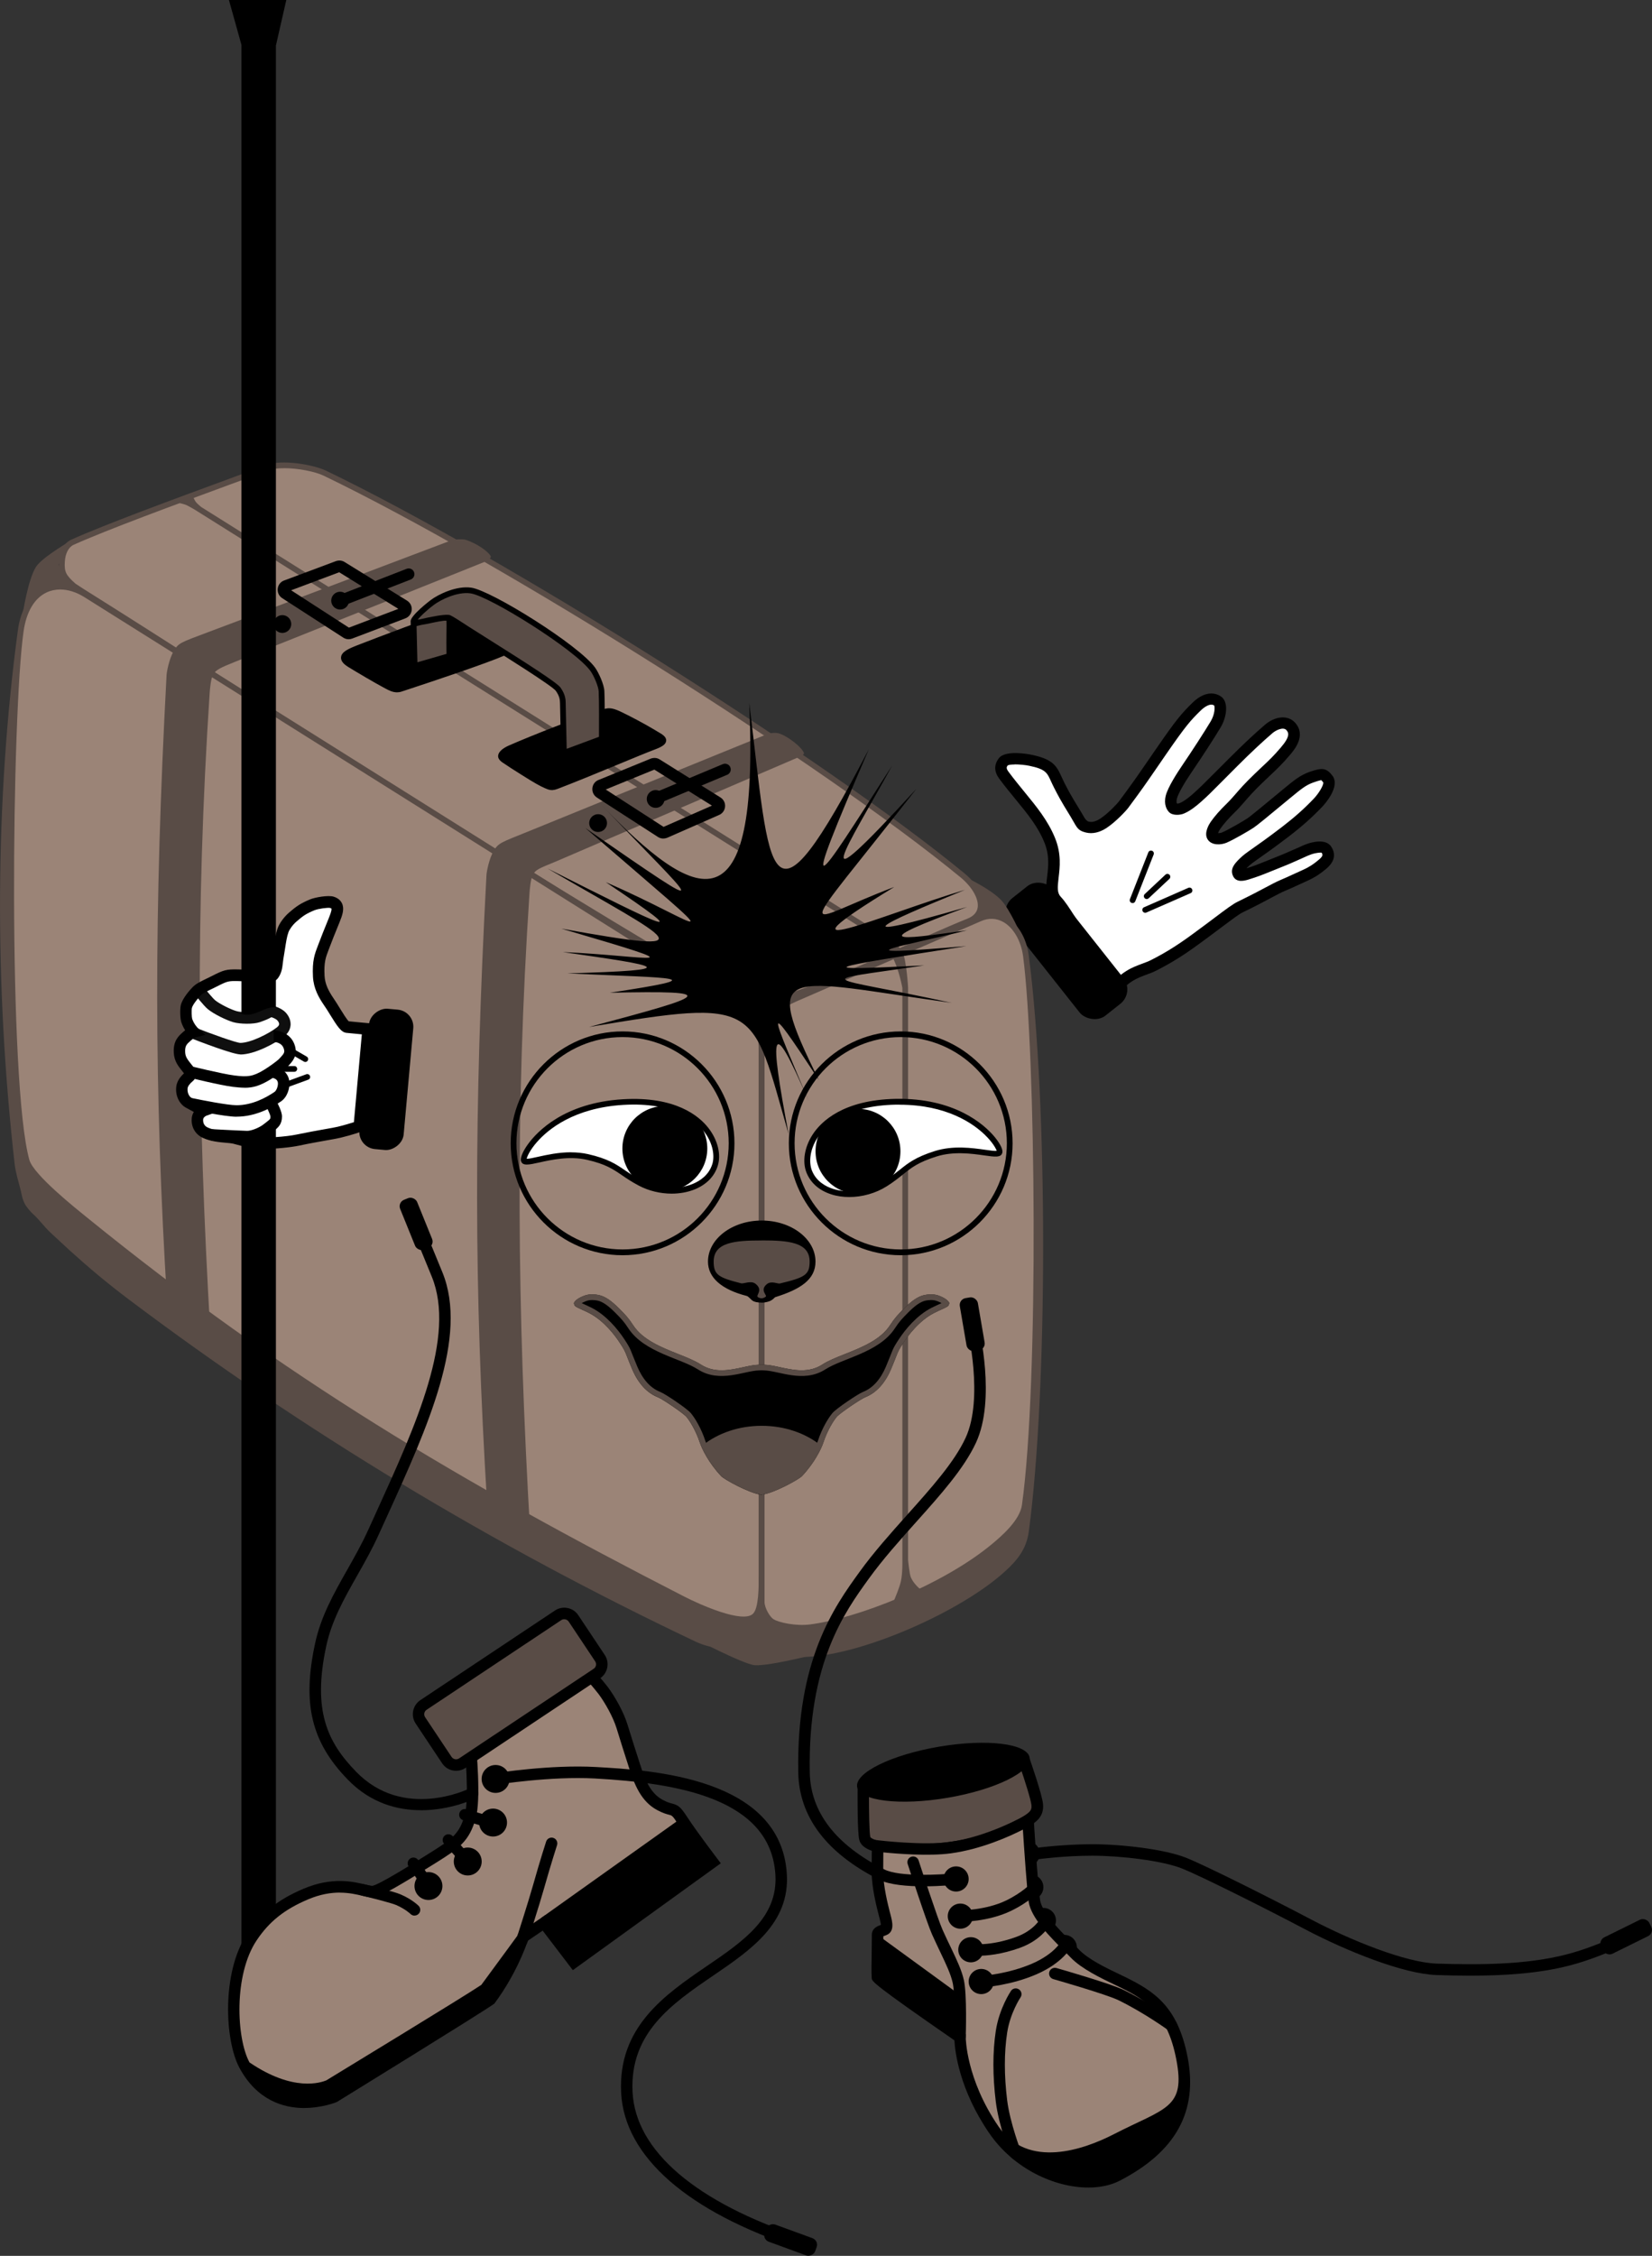 <?xml version="1.0" encoding="UTF-8"?>
<svg id="Ebene_2" xmlns="http://www.w3.org/2000/svg" xmlns:xlink="http://www.w3.org/1999/xlink" viewBox="0 0 287.64 392.66">
  <rect x="0" y="0" width="287.64" height="392.66" fill="#333333" stroke="none"/>
  <defs>
    <style>
      .cls-1 {
        fill: #fff;
      }

      .cls-2, .cls-3 {
        fill: none;
      }

      .cls-4 {
        fill: #594c46;
      }

      .cls-3 {
        stroke: #594c46;
        stroke-miterlimit: 10;
      }

      .cls-5 {
        fill: #9b8477;
      }

      .cls-6 {
        isolation: isolate;
        opacity: .94;
      }

      .cls-7 {
        clip-path: url(#clippath);
      }
    </style>
    <clipPath id="clippath">
      <path class="cls-2" d="M163.19,225.95c-.74-.25-1.62-.15-2.09-.06-1.1.22-2.2,1.07-3.42,2.31-.98,1-1.47,1.49-2.28,2.73-2.63,4.05-8.89,5.03-11.95,7-3.6,2.32-7.68.19-10.33.11-.17,0-.34-.02-.51-.02s-.34.02-.51.02c-2.65.07-6.73,2.21-10.33-.11-3.06-1.97-9.31-2.96-11.95-7-.81-1.24-1.3-1.74-2.28-2.73-1.23-1.24-2.32-2.09-3.42-2.31-.47-.09-1.34-.19-2.09.06-.96.33-1.43.72-1.57.92-.12.16,1.06.57,2.34,1.22,2.45,1.25,4.39,3.62,5.49,5.29,1.26,1.93.88,1.53,2.21,4.68.95,2.24,2.34,3.92,4.26,4.68.84.33,4.54,2.83,5.15,3.56.65.78,1.72,2.5,2.43,4.67.31.95,1.49,3.39,3.6,5.62.46.49,4.57,2.79,6.67,3.08,2.1-.29,6.21-2.59,6.67-3.08,2.11-2.23,3.29-4.68,3.6-5.62.71-2.18,1.78-3.89,2.43-4.67.6-.72,4.31-3.22,5.15-3.56,1.92-.76,3.31-2.44,4.26-4.68,1.33-3.15.95-2.76,2.21-4.68,1.1-1.67,3.04-4.04,5.49-5.29,1.28-.65,2.46-1.06,2.34-1.22-.14-.2-.61-.59-1.57-.92h0Z"/>
    </clipPath>
  </defs>
  <g id="Ebene_2-2" data-name="Ebene_2">
    <g id="Ebene_1-2">
      <g>
        <g>
          <g>
            <path class="cls-1" d="M184,156.81c-2.12-2.22.78-5.64-1.23-10.57-1.69-4.16-4.79-7.02-7.97-11.3-.67-.9-.68-1.62-.09-2.38.67-.86,4.06-.36,4.74-.22,3.99.83,3.79,2.02,4.98,4.34.56,1.09.99,1.97,2.81,4.91,1.21,1.95.99,2.1,2.11,2.37,1.03.25,2.03-.16,2.81-.68,1.46-.97,3.12-2.74,3.49-3.23,3.06-4.13,3.32-4.6,6.55-9.28,3.45-5,4.35-6.03,6.19-7.81,1.3-1.26,2.6-1.62,3.64-.94.74.49.57,2.51-.36,4.06-.98,1.64-3.22,5.11-5.09,7.85-1.11,1.64-2.35,3.71-2.62,4.79-.22.91-.03,1.55.31,1.92.23.26,1.07.22,1.46.06,1.06-.43,2.1-1.31,2.78-1.91,1.53-1.36,2.28-2.18,6.22-6.13,2.84-2.84,4.77-4.58,6.2-5.81.97-.83,2.79-1.58,3.83-.43,1.22,1.36.27,2.91-.98,4.36-1.72,2-2.33,2.45-4.69,4.72-2.67,2.57-3.26,3.6-4.68,5-1.21,1.19-2.08,2.16-2.78,3.16-.23.32-.83,1.38-.51,1.9s1.38.5,2.07.2c1.35-.59,3.86-2.08,4.52-2.51.52-.35,2.45-1.92,6.28-5.1,2.05-1.7,2.93-2.39,4.33-2.89,2.09-.76,2.23-.51,2.89.34.79,1-1.01,3.33-1.74,4.09-1.62,1.7-3.41,3.31-5.7,5.06-5.2,3.98-6.09,4.24-7.25,5.41-.84.84-1.18,1.28-.94,1.83.18.42.65.38,1.57.1,1.91-.59,2.48-.87,4.93-1.84,2.3-.91,2.51-1.05,4-1.7,1.74-.75,1.01-.49,1.93-.82.83-.29,2.46-.62,2.94.13.57.89.38,1.69-.83,2.65-.58.46-1.34,1.12-2.9,1.82-2.5,1.12-1.83.87-3.83,1.72-1.73.74-2.92,1.58-7.46,3.78-1.18.57-3.42,2.43-7.94,5.73-2.66,1.94-4.72,3.19-7.06,4.38-1.3.66-2.83.98-4.26,1.87-1.31.83-1.18,1.06-1.93,1.35-1.48.58-4.06-.73-5.12-3.08-.81-1.79-.36-.64-1.47-3.83-.5-1.44-1.06-3-1.44-3.57-1.04-1.6-1.95-3.1-2.72-3.9v.03Z"/>
            <path d="M193.95,172.34c-1.95,0-4.22-1.56-5.24-3.8l-.32-.7c-.29-.63-.3-.67-.62-1.59l-.56-1.62c-.29-.84-.98-2.82-1.33-3.36l-.47-.72c-.8-1.24-1.55-2.42-2.14-3.03h0c-1.36-1.43-1.16-3.15-.94-4.97.2-1.71.44-3.64-.49-5.92-1.12-2.75-2.9-4.93-4.97-7.45-.93-1.13-1.89-2.3-2.87-3.62-.93-1.25-.95-2.46-.07-3.59,1.15-1.49,5.27-.68,5.73-.58,3.63.76,4.3,1.89,5.17,3.82.14.32.3.66.49,1.04l.12.23c.5.98.98,1.91,2.65,4.62.29.47.5.84.67,1.14.26.45.53.71.82.78.73.18,1.5-.2,2.02-.54,1.38-.92,2.95-2.61,3.24-3,2.37-3.19,3.06-4.2,4.75-6.65l1.79-2.6c3.41-4.94,4.36-6.07,6.31-7.96,1.67-1.61,3.45-2,4.88-1.05,1.37.9,1.08,3.52-.05,5.41-1.02,1.72-3.32,5.26-5.12,7.9-1.31,1.93-2.28,3.68-2.48,4.47-.09.35-.09.66,0,.87.16,0,.34-.02.42-.05,1-.41,2.08-1.37,2.49-1.74,1.08-.96,1.74-1.63,3.52-3.41.69-.7,1.55-1.56,2.67-2.67,2.38-2.38,4.36-4.24,6.25-5.86,1.55-1.33,3.84-1.87,5.23-.34,2,2.23-.15,4.74-.96,5.68-1.34,1.56-2.04,2.22-3.31,3.42-.41.38-.87.82-1.44,1.37-1.55,1.49-2.37,2.44-3.1,3.28-.5.57-.96,1.12-1.57,1.71-1.22,1.2-2.02,2.11-2.66,3.02-.15.22-.3.52-.38.74.2,0,.48-.02.72-.13,1.29-.56,3.78-2.04,4.37-2.43.58-.38,3.45-2.76,6.19-5.03,2-1.66,3.03-2.49,4.63-3.06,2.22-.8,2.96-.69,3.98.61,1.51,1.92-1.42,5.1-1.76,5.46-1.71,1.8-3.56,3.44-5.82,5.17-2.62,2-4.15,3.07-5.17,3.78-1,.7-1.46,1.02-1.98,1.54-.08.08-.15.15-.21.21,1.35-.42,1.99-.68,3.33-1.22l1.35-.54c1.61-.64,2.18-.89,2.9-1.21.3-.14.64-.28,1.08-.47.75-.32,1.03-.46,1.18-.53q.23-.11.81-.31c.52-.18,3.14-1.01,4.12.53.88,1.39.53,2.72-1.05,3.97l-.16.13c-.6.48-1.42,1.13-2.95,1.82-1.12.5-1.6.72-1.97.9-.46.22-.76.36-1.88.83-.78.34-1.44.69-2.45,1.23-1.09.58-2.57,1.38-4.97,2.54-.66.32-1.86,1.23-3.68,2.59-1.1.83-2.45,1.84-4.1,3.04-2.59,1.89-4.67,3.18-7.2,4.47-.58.3-1.2.53-1.8.75-.8.3-1.63.61-2.38,1.08-.57.36-.82.58-1.03.76-.27.24-.52.46-1.07.68-.36.14-.75.21-1.16.21v-.05ZM176.66,133.07c-.56,0-1.02.05-1.21.17-.19.27-.31.48.16,1.11.95,1.28,1.9,2.43,2.81,3.55,2.08,2.54,4.05,4.94,5.28,7.97,1.12,2.76.84,5.06.62,6.91-.2,1.71-.28,2.64.4,3.35h0c.72.75,1.49,1.95,2.37,3.33l.46.72c.4.62.89,1.91,1.54,3.79l.56,1.63c.2.57.38,1.04.54,1.4l.33.71c.89,1.97,2.95,2.91,3.85,2.56.22-.09.27-.13.47-.31.24-.22.58-.51,1.29-.96.92-.58,1.89-.94,2.75-1.26.57-.21,1.11-.41,1.59-.66,2.42-1.23,4.43-2.48,6.93-4.3,1.64-1.2,2.98-2.2,4.08-3.03,1.98-1.49,3.18-2.39,4.01-2.79,2.36-1.15,3.83-1.93,4.9-2.5,1.01-.54,1.74-.93,2.6-1.3,1.08-.46,1.37-.6,1.82-.81.38-.18.86-.4,2-.91,1.3-.58,1.98-1.12,2.52-1.55l.17-.14c.97-.76.8-1.02.61-1.33-.13-.04-.93,0-1.76.28q-.45.16-.63.24c-.16.08-.46.22-1.24.56-.43.19-.76.33-1.06.47-.74.33-1.33.59-2.98,1.24l-1.34.54c-1.41.57-2.12.85-3.66,1.33-.66.2-2.21.68-2.78-.67-.53-1.24.41-2.18,1.16-2.93.65-.65,1.22-1.04,2.25-1.77,1-.7,2.52-1.76,5.1-3.73,2.18-1.67,3.95-3.24,5.58-4.96.99-1.05,1.75-2.45,1.65-2.83-.14-.16-.28-.35-.34-.39-.03,0-.33.02-1.41.41-1.23.44-1.99,1.03-4.03,2.72-4.09,3.4-5.82,4.8-6.37,5.16-.73.48-3.27,1.98-4.67,2.59-.97.42-2.65.52-3.33-.6-.69-1.13.33-2.69.54-3,.71-1.02,1.58-2.01,2.9-3.3.55-.54.97-1.03,1.46-1.59.72-.83,1.61-1.86,3.23-3.41.57-.55,1.05-1,1.45-1.38,1.27-1.19,1.9-1.79,3.17-3.27,1.68-1.95,1.39-2.59.99-3.04-.56-.63-1.86.03-2.43.52-1.85,1.59-3.8,3.42-6.14,5.76-1.11,1.11-1.97,1.97-2.66,2.67-1.76,1.77-2.48,2.5-3.61,3.5-.81.72-1.9,1.62-3.06,2.09-.59.24-1.95.4-2.58-.31-.36-.4-.91-1.3-.53-2.83.37-1.49,2.06-4.07,2.77-5.12,1.78-2.61,4.04-6.11,5.05-7.8.74-1.24.76-2.53.6-2.78-.73-.46-1.78.35-2.33.88-1.74,1.69-2.6,2.65-6.06,7.66l-1.78,2.59c-1.7,2.47-2.4,3.49-4.79,6.71-.4.53-2.15,2.41-3.74,3.47-1.22.81-2.47,1.09-3.6.82-1.21-.29-1.49-.68-2.09-1.74-.16-.28-.36-.63-.63-1.08-1.72-2.78-2.21-3.74-2.73-4.76l-.12-.23c-.21-.41-.38-.79-.54-1.13-.67-1.48-.94-2.1-3.76-2.68-.7-.15-1.76-.25-2.6-.25l.03.02Z"/>
          </g>
          <rect x="180.83" y="152.47" width="9.7" height="26.1" rx="3.2" ry="3.2" transform="translate(-62.64 150.96) rotate(-38.36)"/>
          <path d="M197.2,157.19c-.06,0-.12-.01-.18-.03-.26-.1-.38-.39-.28-.65l3.2-8.14c.1-.26.39-.38.65-.28.26.1.38.39.28.65l-3.2,8.14c-.08.2-.27.32-.47.32h0Z"/>
          <path d="M199.4,158.88c-.19,0-.38-.11-.46-.3-.11-.25,0-.55.26-.66l7.71-3.38c.25-.11.55,0,.66.26.11.25,0,.55-.26.66l-7.71,3.38c-.06.03-.13.04-.2.04h0Z"/>
          <path d="M199.66,156.49c-.13,0-.27-.05-.36-.16-.19-.2-.18-.52.02-.71l3.6-3.37c.2-.19.52-.18.71.02s.18.52-.02.71l-3.6,3.37c-.1.09-.22.14-.34.14h-.01Z"/>
        </g>
        <g>
          <path class="cls-5" d="M121.27,285.26c-36.59-17.37-71.26-38.35-103.81-63.49-3.48-2.69-9.32-8.94-12.32-13.81-1.53-2.49-2.2-6.41-2.35-7.77-3.19-29.79-3.14-60.94.82-90.41,1-7.4,6.41-9.37,11.35-6.27,28.55,17.92,85.64,53.77,114.18,71.7,2.16,1.36,3.47,3.73,3.47,6.27v97.51c0,5.4-4.96,9.31-11.35,6.27h.01Z"/>
          <path class="cls-5" d="M136.5,174.7c8.53-3.71,25.6-11.12,34.13-14.83,3.88-1.69,7.39,1.73,8.01,6.54,3.44,26.57,3.17,76.5,0,100.12-.39,2.89-1.92,4.74-3.88,6.54-7.98,7.35-25.1,14.43-34.13,14.83-4.14.18-8.01-1.68-8.01-6.54v-100.12c0-2.92,1.55-5.53,3.88-6.54Z"/>
          <path class="cls-5" d="M12.62,102.39c27.8,17.37,87.2,54.63,115,72,2.05,1.28,6.75.9,9,0,6.89-2.75,25.11-11.25,32-14,3.72-1.49,2.09-5.46-1-8-23.37-19.24-79.61-54.87-111-70-2.29-1.1-7.62-1.89-10-1-8,3-26.42,9.59-34,13-2.54,1.14-2.37,6.52,0,8h0Z"/>
        </g>
        <g>
          <path class="cls-4" d="M125.61,286.83c-1.45,0-2.99-.37-4.55-1.11-35.16-16.68-68.26-36.67-98.64-59.54-3.69-2.78-6.8-5.38-10.22-8.47-.87-.79-1.98-1.82-3.37-3.12-1.12-1.05-2.09-2.4-3.09-3.28-.38-.34-1.16-1.23-1.44-1.8-.52-1.05-.52-1.72-.79-2.69-.55-2.03-.64-2.39-.77-3.05-.07-.39-.15-.77-.18-1.05-3.58-31.59-3.4-63.64.55-93,.5-3.69,2.12-6.36,4.58-7.51,2.23-1.05,4.98-.73,7.53.88l114.18,71.7c2.32,1.46,3.7,3.96,3.7,6.7v97.51c0,2.82-1.3,5.32-3.48,6.7-1.2.76-2.57,1.14-4.03,1.14h.02ZM10.48,102.61c-.83,0-1.63.17-2.36.51-2.14,1-3.53,3.4-4.01,6.74-2.07,14.37-2.69,78.78,1,92.03.72,2.6,8.21,8.55,10,10,34.49,27.98,65,46,104,66,2.78,1.43,10.25,4.75,12,3,1-1,1-4.53,1-7v-91.11s-.04-1.15-.08-1.47c-.34-2.86-.78-4.02-3.16-5.67-.56-.39-2.24-1.41-2.24-1.41L14.69,103.94c-1.4-.88-2.85-1.33-4.21-1.33h0Z"/>
          <path class="cls-4" d="M140.07,288.42c-2.48,0-4.6-.73-6.01-2.08-1.29-1.23-1.94-2.91-1.94-4.98v-100.12c0-3.1,1.68-5.91,4.18-7l34.13-14.83c1.63-.71,3.28-.63,4.76.21,2.07,1.18,3.55,3.69,3.94,6.72,3.33,25.72,3.33,75.38,0,100.25-.4,2.96-1.9,4.88-4.04,6.84-7.74,7.12-24.8,14.54-34.45,14.96-.19,0-.39.01-.58.01v.02ZM136.25,175.57c-2.16,1.47-2.64,2.6-3.06,5.6-.06.4-.08,1.06-.08,1.06v96.54c0,1.17.98,2.7,1.55,3.06.96.61,3.9,1.23,6.35.93,8-1,23.05-6.77,31.76-14.04,1.46-1.22,4.79-4.02,5.17-6.77,2.99-21.42,2.36-79.09.2-95.48-.35-2.68-1.67-4.98-3.44-5.98-1.21-.68-2.55-.74-3.87-.16l-31.84,13.84s-1.83.79-2.73,1.41h-.01Z"/>
          <path class="cls-4" d="M132.48,178.78c-.53,0-1.32-2.19-1.88-2.48-1.46-.79-2.93-1.78-3.63-2.22-13.9-8.69-35.16-21.88-56.96-35.54-21.8-13.66-43.54-27.6-57.44-36.29-1.6-1-2.42-2.73-2.29-4.56.12-1.81.92-3.21,2.12-3.75,5.84-2.63,18.1-7.14,27.05-10.43,2.71-1,5.13-1.89,6.98-2.58,2.66-1,8.14-.07,10.39,1.02,31.06,14.97,87.12,50.33,111.1,70.06,2.28,1.88,3.57,4.29,3.29,6.13-.13.85-.66,2.02-2.42,2.72-3.43,1.37-9.81,4.23-15.98,6.99-6.18,2.77-12.57,5.63-16.02,7.01-.75.3-1.24.65-2.43,1.27-.58.31-1.12,2.65-1.89,2.65h.01ZM49.42,81.5c-1.04,0-1.97.11-2.63.35-1.86.7-4.27,1.59-6.99,2.58-8.94,3.29-21.18,7.79-26.98,10.4-.86.39-1.44,1.48-1.53,2.91-.12,1.82.21,2.39,1.85,3.85l1.53,1c13.9,8.69,33.91,21.7,55.71,35.36,21.8,13.66,55.69,34.37,58.29,34.99,2.37.56,5.91.78,7.77.25,2.95-.84,9.8-3.51,15.97-6.27,6.18-2.77,12.57-5.63,16.02-7.01,1.06-.42,1.67-1.08,1.8-1.94.23-1.48-.95-3.57-2.93-5.21-23.93-19.7-79.9-54.99-110.9-69.94-1.59-.77-4.58-1.33-6.98-1.33h0Z"/>
          <path class="cls-4" d="M168.56,152.91l2.43,4-1.11,2.85,4.72-.13,3.23,3.23s-1.95-4.51-3.48-6.15c-1.77-1.89-5.8-3.81-5.8-3.81h0Z"/>
          <path class="cls-4" d="M3.98,106.75l4.09-4.34,4.31-.13-2.18-4.01,2.57-4.42s-5.37,3.07-6.49,4.8c-1.41,2.18-2.3,8.11-2.3,8.11h0Z"/>
          <path class="cls-4" d="M143.2,287.65l-8.62-2.57-2.47-3.89-4.06,3.13-7.87.53s9.19,4.83,11.23,5c2.59.21,11.79-2.19,11.79-2.19h0Z"/>
          <path class="cls-4" d="M36.62,231.89l-7.5-4.88c-2.3-37.44-2.33-68-.12-109.47.03-.58.44-2.87,1.27-4.25s1.1-1.43,5.98-3.26c12.93-4.84,42.66-16.1,42.66-16.1,0,0,1.63-.14,2.13.02,2.04.64,4.09,2.13,4.41,2.89.09.22-.47.72-.47.72,0,0-32.36,12.98-44.01,17.62-2.66,1.06-3.38,1.43-3.86,2.22-.42.71-.57,2.78-.6,3.17-2.51,37.83-2.13,72.87.11,111.31h0Z"/>
          <path class="cls-4" d="M92.32,266.69l-7.5-4.88c-2.3-37.44-2.33-68-.12-109.47.03-.58.44-2.87,1.27-4.25.85-1.4,1.28-1.45,5.97-3.35,12.8-5.21,41.76-17,41.76-17,0,0,1.17-.38,2.12-.02,1.47.55,3.76,2.3,4.16,3.35.1.26-.66.61-.66.61,0,0-31.19,13.4-42.54,18.28-3.08,1.25-3.51,1.46-3.98,2.26-.42.71-.57,2.78-.6,3.17-2.51,37.83-2.13,72.87.11,111.31h.01Z"/>
          <path class="cls-4" d="M162.39,278.02l-8.26,3.96s2.3-4.75,2.74-6.78c.3-1.39.25-3.56.25-3.56v-99.66s-.58-3.34-1.84-5.6c-1.11-1.98-3.11-3.51-3.11-3.51L33.82,88.66s-1.11-.64-1.41-.76c-.59-.25-2.19-.56-2.19-.56l3.44-1.33s-.16.5.42,1.34c.18.26.95.9.95.9l119.01,74.63s2.43,1.59,3.02,2.64c.78,1.42,1.05,6.38,1.05,6.38v99.62s.22,2.41.48,3.02c.93,2.17,3.79,3.49,3.79,3.49h.01Z"/>
        </g>
        <g>
          <g>
            <path d="M60.71,111.27c-.32,0-.64-.09-.92-.27l-10.65-6.88c-.57-.37-.87-1.01-.78-1.69.09-.68.55-1.22,1.2-1.42l8.96-3.35c.55-.17,1.07-.1,1.5.18l10.87,6.72c.57.37.87,1,.79,1.66s-.51,1.2-1.14,1.43l-9.24,3.51c-.2.07-.4.11-.61.11h.02ZM50.68,102.74l10.07,6.51,8.61-3.27-10.3-6.37-8.38,3.14h0Z"/>
            <path d="M59.42,105.52c-.42.02-.81-.23-.97-.64-.2-.51.05-1.09.57-1.29l11.78-4.58c.51-.2,1.09.05,1.29.57.2.51-.05,1.09-.57,1.29l-11.78,4.58c-.11.04-.21.06-.32.07h0Z"/>
            <circle cx="49.16" cy="108.62" r="1.55"/>
            <circle cx="59.22" cy="104.55" r="1.55"/>
          </g>
          <g>
            <path d="M115.49,145.96c-.33,0-.63-.09-.91-.26l-10.65-6.88c-.57-.37-.87-1.01-.78-1.69.09-.68.55-1.22,1.2-1.42l9-3.68c.57-.18,1.1-.11,1.53.17l10.57,6.61c.57.37.87,1,.79,1.66s-.51,1.2-1.14,1.43l-8.96,3.94c-.23.08-.45.12-.67.12h.02ZM105.46,137.42l10.08,6.51,8.42-3.7-10.03-6.27-8.46,3.46h-.01Z"/>
            <path d="M114.64,139.81c-.41.03-.82-.21-.99-.61-.21-.51.03-1.1.54-1.31l11.66-4.88c.51-.21,1.1.03,1.31.54s-.03,1.1-.54,1.31l-11.66,4.88c-.1.04-.21.07-.32.08h0Z"/>
            <circle cx="114.16" cy="139.07" r="1.55"/>
            <circle cx="104.14" cy="143.27" r="1.55"/>
          </g>
          <g>
            <g>
              <path d="M87.8,113.58c-3.29,1.44-13.39,4.8-17.99,6.31-1.09.36-1.86-.18-2.88-.71-1.45-.76-4.63-2.65-6.02-3.5-2.2-1.37-.48-2.13,1.54-2.91,4.06-1.58,12.94-4.93,16.47-6.06,1.09-.35,1.79.31,2.82.82,1.34.67,4.82,3.26,5.61,3.78,1.08.72,1.51,1.81.46,2.27h0Z"/>
              <path d="M69.14,120.51c-.78,0-1.44-.34-2.12-.71l-.33-.18c-1.4-.74-4.59-2.62-6.05-3.52-.58-.36-1.33-.92-1.26-1.7.09-.94,1.25-1.46,2.88-2.1,3.82-1.49,12.87-4.91,16.5-6.07,1.07-.34,1.85.1,2.61.53.19.11.38.22.59.32,1.04.52,3.22,2.07,4.65,3.1.45.32.81.58,1.01.71.86.58,1.34,1.33,1.27,2.02-.03.29-.18.81-.9,1.13h0c-3.18,1.4-12.67,4.57-18.04,6.33-.29.1-.56.14-.82.14h.01ZM79.5,107.1c-.14,0-.28.03-.43.07-3.61,1.15-12.63,4.56-16.44,6.05-.66.26-2.21.86-2.25,1.26,0,0,0,.26.79.76,1.45.9,4.6,2.76,5.99,3.49l.34.18c.81.44,1.39.75,2.15.5,5.35-1.76,14.8-4.92,17.95-6.3h0c.29-.13.3-.26.3-.3.02-.25-.26-.71-.84-1.1-.2-.13-.57-.4-1.03-.73-1.33-.95-3.55-2.54-4.52-3.02-.22-.11-.43-.23-.64-.34-.57-.32-.96-.53-1.38-.52h.01Z"/>
            </g>
            <g>
              <path d="M113.95,129.95c-3.36,1.28-11.7,4.87-17.05,6.9-1.07.41-1.34.1-3.39-.86-1.5-.7-4.41-2.96-5.78-3.71-1.04-.57-.36-1.42,1.09-2.06,4.09-1.8,12.31-5,15.85-6.11,1.09-.34,1.45-.59,3.16.21s4.28,2.18,5.96,3.2c1.46.88,2.9,1.4.16,2.44h0Z"/>
              <path d="M96.26,137.52c-.62.05-1.14-.2-2.09-.66-.25-.12-.53-.3-.88-.48-.52-.27-4.31-2.63-5.8-3.66-.61-.42-.77-.81-.76-1.13.04-.84,1.05-1.46,1.89-1.83,3.89-1.71,12.22-4.98,15.9-6.13l.27-.09c1.02-.33,1.59-.46,3.25.32,1.68.79,4.27,2.17,6.01,3.22.15.09.31.18.45.27.83.48,1.55.9,1.49,1.59-.05.57-.59,1-1.87,1.48-1.47.56-3.85,1.54-6.62,2.69-3.48,1.44-7.43,3.07-10.43,4.21-.31.12-.57.18-.82.2h0ZM105.93,124.28c-.26.02-.5.1-.83.2l-.28.09c-3.41,1.07-11.51,4.21-15.8,6.09-.97.42-1.29.83-1.29.96,0,0,.04.1.24.21,1.54.84,5.23,3.45,5.75,3.7.34.16.63.3.88.42,1.26.61,1.42.69,2.12.43,2.99-1.14,6.93-2.76,10.41-4.2,2.77-1.15,5.16-2.13,6.64-2.7h0c1.08-.41,1.22-.64,1.24-.67-.07-.07-.64-.39-1.01-.61-.15-.09-.31-.18-.47-.27-1.71-1.03-4.26-2.4-5.91-3.17-.84-.39-1.29-.51-1.69-.48Z"/>
            </g>
            <g>
              <path class="cls-4" d="M72.18,115.78l-.17-7.18s4.78-1.23,6.11-1.06c.29.04,2.64,1.6,3.18,1.95,3.39,2.17,15.12,9.38,15.89,10.5.83,1.2.8,1.95.82,2.64.04,1.64.17,8.23.17,8.23l6.61-2.09s.06-6.07-.05-8.43c-.05-1.01-.92-2.98-1.51-3.8-2.68-3.76-17.71-13.24-21.25-13.74-2.5-.35-5.5,1.17-6.7,2.07-2.26,1.71-3.33,3.06-3.29,3.27.17.92,5.89-1.3,6.21-.32.08.26.04,6.52.04,6.52l-6.07,1.45h0Z"/>
              <path d="M105.29,129.25l-7.6,2.09v-.49s-.14-6.59-.18-8.23v-.13c-.02-.64-.03-1.24-.73-2.24-.56-.81-8.93-6.07-12.95-8.59-1.16-.73-2.14-1.35-2.81-1.77l-.45-.29c-.4-.26-1.22-.79-1.83-1.17.04.9-.07,1.41,0,5.89v.51l-7.05,1.45-.19-8.07h0c-.16-.99,3.44-3.72,3.48-3.75,1.37-1.03,4.5-2.54,7.07-2.17,3.51.5,18.77,10,21.58,13.94.6.84,1.55,2.9,1.6,4.07.11,2.34.05,8.12.05,8.45v.5h.01ZM98.67,130.34l5.62-2.09c0-1.81.04-5.93-.05-7.91-.04-.85-.83-2.71-1.42-3.53-2.64-3.7-17.61-13.07-20.91-13.53-2.36-.33-5.28,1.19-6.33,1.98-1.52,1.14-2.43,2.08-2.85,2.59.12,0,.25-.02.4-.05,1.55-.36,4.07-.9,5.05-.77.25.03.72.28,2.94,1.73l.44.29c.66.42,1.64,1.04,2.8,1.77,7.95,5,12.67,8.05,13.24,8.87.87,1.25.89,2.1.9,2.79v.12c.04,1.37.14,6.19.17,7.75h0ZM72.67,115.28l5.07-1.46c-.05-2.64.04-4.91,0-5.77-.46-.08-1.83.22-2.67.4-.68.14-1.25.26-1.72.33-.3.07-.58.14-.82.2l.15,6.3h0Z"/>
            </g>
          </g>
        </g>
        <g>
          <g>
            <g>
              <path class="cls-1" d="M163.19,225.95c-.74-.25-1.62-.15-2.09-.06-1.1.22-2.2,1.07-3.42,2.31-.98,1-1.47,1.49-2.28,2.73-2.63,4.05-8.89,5.03-11.95,7-3.6,2.32-7.68.19-10.33.11-.17,0-.34-.02-.51-.02s-.34.02-.51.02c-2.65.07-6.73,2.21-10.33-.11-3.06-1.97-9.31-2.96-11.95-7-.81-1.24-1.3-1.74-2.28-2.73-1.23-1.24-2.32-2.09-3.42-2.31-.47-.09-1.34-.19-2.09.06-.96.33-1.43.72-1.57.92-.12.16,1.06.57,2.34,1.22,2.45,1.25,4.39,3.62,5.49,5.29,1.26,1.93.88,1.53,2.21,4.68.95,2.24,2.34,3.92,4.26,4.68.84.33,4.54,2.83,5.15,3.56.65.78,1.72,2.5,2.43,4.67.31.95,1.49,3.39,3.6,5.62.46.49,4.57,2.79,6.67,3.08,2.1-.29,6.21-2.59,6.67-3.08,2.11-2.23,3.29-4.68,3.6-5.62.71-2.18,1.78-3.89,2.43-4.67.6-.72,4.31-3.22,5.15-3.56,1.92-.76,3.31-2.44,4.26-4.68,1.33-3.15.95-2.76,2.21-4.68,1.1-1.67,3.04-4.04,5.49-5.29,1.28-.65,2.46-1.06,2.34-1.22-.14-.2-.61-.59-1.57-.92h0Z"/>
              <path d="M132.62,260.19h-.07c-2.21-.32-6.45-2.69-6.97-3.24-2.19-2.31-3.38-4.81-3.71-5.81-.73-2.21-1.81-3.88-2.34-4.51-.54-.64-4.18-3.11-4.95-3.41-1.95-.77-3.47-2.44-4.53-4.95-.41-.97-.66-1.61-.84-2.08-.41-1.04-.48-1.23-1.33-2.52-.71-1.09-2.66-3.77-5.3-5.12-.47-.24-.93-.45-1.31-.62-.9-.41-1.2-.54-1.29-.88l-.06-.23.14-.23c.11-.15.55-.67,1.82-1.1.87-.3,1.84-.17,2.34-.07,1.1.22,2.2.95,3.68,2.45,1,1.02,1.51,1.53,2.34,2.81,1.67,2.56,4.94,3.86,7.83,5.01,1.5.6,2.91,1.16,3.97,1.84,2.39,1.54,5.03.97,7.36.46.96-.21,1.87-.41,2.68-.43l.5-.02.55.02c.81.02,1.72.22,2.68.43,2.33.5,4.97,1.08,7.36-.46,1.06-.69,2.48-1.25,3.97-1.84,2.89-1.15,6.16-2.45,7.83-5.01.84-1.28,1.37-1.83,2.34-2.81,1.48-1.5,2.58-2.23,3.68-2.45.5-.1,1.47-.22,2.34.07h0c1.27.43,1.72.95,1.82,1.1l.14.19-.06.26c-.09.34-.39.47-1.29.88-.38.17-.84.38-1.31.62-2.64,1.35-4.59,4.03-5.3,5.12-.85,1.29-.92,1.48-1.33,2.52-.18.47-.43,1.11-.84,2.08-1.06,2.51-2.58,4.18-4.53,4.95-.77.31-4.41,2.77-4.95,3.41-.53.63-1.61,2.29-2.34,4.51-.33,1-1.52,3.5-3.71,5.81-.52.55-4.76,2.93-6.97,3.23h-.07l.03.02ZM101.3,226.82c.12.06.26.12.38.17.4.18.87.39,1.35.64,2.85,1.46,4.92,4.31,5.68,5.46.9,1.38,1,1.63,1.42,2.71.18.47.43,1.09.83,2.06.95,2.26,2.29,3.74,3.98,4.41.95.38,4.69,2.92,5.35,3.7.71.85,1.8,2.63,2.52,4.84.24.74,1.35,3.17,3.49,5.43.38.39,4.27,2.6,6.31,2.92,2.04-.32,5.94-2.53,6.31-2.92,2.14-2.26,3.24-4.69,3.49-5.43.72-2.21,1.81-3.99,2.52-4.84.66-.79,4.39-3.32,5.35-3.7,1.69-.67,3.03-2.16,3.98-4.41.41-.96.65-1.59.83-2.05.42-1.07.52-1.33,1.42-2.71.76-1.16,2.83-4,5.68-5.46.49-.25.96-.46,1.35-.64.13-.06.26-.12.38-.17-.21-.13-.51-.27-.9-.4-.68-.23-1.5-.1-1.83-.04-.88.17-1.85.85-3.16,2.17-.99,1-1.44,1.46-2.22,2.65-1.84,2.83-5.27,4.19-8.29,5.4-1.45.58-2.82,1.12-3.8,1.75-2.74,1.77-5.72,1.12-8.12.6-.92-.2-1.78-.39-2.5-.41l-.52-.02-.48.02c-.71.02-1.58.21-2.5.41-2.4.52-5.38,1.17-8.12-.6-.98-.63-2.35-1.18-3.8-1.76-3.03-1.2-6.46-2.57-8.29-5.4-.78-1.2-1.23-1.65-2.22-2.65-1.31-1.33-2.29-2-3.16-2.17-.32-.06-1.15-.19-1.83.04-.4.13-.69.28-.9.4h.02Z"/>
            </g>
            <g>
              <path d="M163.19,225.95c-.74-.25-1.62-.15-2.09-.06-1.1.22-2.2,1.07-3.42,2.31-.98,1-1.47,1.49-2.28,2.73-2.63,4.05-8.89,5.03-11.95,7-3.6,2.32-7.68.19-10.33.11-.17,0-.34-.02-.51-.02s-.34.02-.51.02c-2.65.07-6.73,2.21-10.33-.11-3.06-1.97-9.31-2.96-11.95-7-.81-1.24-1.3-1.74-2.28-2.73-1.23-1.24-2.32-2.09-3.42-2.31-.47-.09-1.34-.19-2.09.06-.96.33-1.43.72-1.57.92-.12.16,1.06.57,2.34,1.22,2.45,1.25,4.39,3.62,5.49,5.29,1.26,1.93.88,1.53,2.21,4.68.95,2.24,2.34,3.92,4.26,4.68.84.33,4.54,2.83,5.15,3.56.65.78,1.72,2.5,2.43,4.67.31.95,1.49,3.39,3.6,5.62.46.49,4.57,2.79,6.67,3.08,2.1-.29,6.21-2.59,6.67-3.08,2.11-2.23,3.29-4.68,3.6-5.62.71-2.18,1.78-3.89,2.43-4.67.6-.72,4.31-3.22,5.15-3.56,1.92-.76,3.31-2.44,4.26-4.68,1.33-3.15.95-2.76,2.21-4.68,1.1-1.67,3.04-4.04,5.49-5.29,1.28-.65,2.46-1.06,2.34-1.22-.14-.2-.61-.59-1.57-.92h0Z"/>
              <g class="cls-7">
                <ellipse class="cls-4" cx="132.62" cy="259.68" rx="14.47" ry="11.5"/>
              </g>
              <path class="cls-3" d="M163.19,225.95c-.74-.25-1.62-.15-2.09-.06-1.1.22-2.2,1.07-3.42,2.31-.98,1-1.47,1.49-2.28,2.73-2.63,4.05-8.89,5.03-11.95,7-3.6,2.32-7.68.19-10.33.11-.17,0-.34-.02-.51-.02s-.34.02-.51.02c-2.65.07-6.73,2.21-10.33-.11-3.06-1.97-9.31-2.96-11.95-7-.81-1.24-1.3-1.74-2.28-2.73-1.23-1.24-2.32-2.09-3.42-2.31-.47-.09-1.34-.19-2.09.06-.96.33-1.43.72-1.57.92-.12.16,1.06.57,2.34,1.22,2.45,1.25,4.39,3.62,5.49,5.29,1.26,1.93.88,1.53,2.21,4.68.95,2.24,2.34,3.92,4.26,4.68.84.33,4.54,2.83,5.15,3.56.65.78,1.72,2.5,2.43,4.67.31.95,1.49,3.39,3.6,5.62.46.49,4.57,2.79,6.67,3.08,2.1-.29,6.21-2.59,6.67-3.08,2.11-2.23,3.29-4.68,3.6-5.62.71-2.18,1.78-3.89,2.43-4.67.6-.72,4.31-3.22,5.15-3.56,1.92-.76,3.31-2.44,4.26-4.68,1.33-3.15.95-2.76,2.21-4.68,1.1-1.67,3.04-4.04,5.49-5.29,1.28-.65,2.46-1.06,2.34-1.22-.14-.2-.61-.59-1.57-.92h0Z"/>
            </g>
          </g>
          <g>
            <path class="cls-4" d="M141.47,219.69c0,3.15-2.66,5-6.57,5.69-.38.07-1.03.9-1.43.93-.29.02-.57.03-.87.03s-.56,0-.84-.03c-.69-.05-1-.96-1.64-1.12-3.5-.89-6.38-2.57-6.38-5.5,0-3.67,3.97-6.65,8.86-6.65s8.86,2.98,8.86,6.65h.01Z"/>
            <path d="M132.62,226.74c-.29,0-.67-.03-.95-.09-.59-.13-.7-.28-1.05-.62-.21-.2-.43-.41-.59-.45-4.37-1.11-6.76-3.18-6.76-5.98,0-3.94,4.2-7.15,9.36-7.15s9.36,3.21,9.36,7.15c0,3.12-2.61,4.81-6.98,6.18-.16.05-.21.2-.44.37-.35.27-.58.36-1.05.48-.29.07-.59.12-.89.12h0ZM132.62,215.92c-4.61,0-8.36.28-8.36,3.68,0,2.32.86,2.78,4.79,3.78.42.11,1.7-.53,2.47.06,1.5,1.15-.06,2.06.47,2.36.47.27.87.23,1.31-.07.39-.27-1.11-1.11.22-2.21.77-.64,1.92-.02,2.26-.11,4.41-1.05,5.19-1.53,5.19-3.82,0-3.39-3.75-3.68-8.36-3.68h0Z"/>
          </g>
          <g>
            <g>
              <g>
                <path class="cls-1" d="M162.92,200.83c-4.93,1.54-5.22,2.99-8.79,5.24-4.59,2.9-11.41,2.34-13.22-2.1-1.51-3.71,1.6-11.92,15.07-12.19s18.26,7.64,18.07,8.73c-.2,1.14-5.88-1.33-11.12.32h-.01Z"/>
                <path d="M147.87,208.36c-1.09,0-2.16-.15-3.14-.47-2.08-.67-3.56-1.96-4.29-3.74-.79-1.93-.37-4.5,1.08-6.71,1.47-2.23,5.29-5.99,14.44-6.17,10.26-.18,15.37,4.46,17.09,6.47.79.93,1.6,2.16,1.48,2.85-.17.95-1.3.79-3.18.52-2.11-.3-5.31-.75-8.28.19h0c-3.19,1-4.36,1.94-5.85,3.13-.75.6-1.6,1.29-2.82,2.06-1.93,1.22-4.28,1.87-6.53,1.87h0ZM156.6,192.28h-.61c-8.69.17-12.26,3.65-13.62,5.72-1.53,2.32-1.49,4.56-.99,5.78.77,1.89,2.42,2.76,3.67,3.16,2.74.88,6.2.37,8.83-1.29,1.17-.74,1.96-1.38,2.73-1.99,1.5-1.21,2.8-2.25,6.17-3.31h0c3.19-1,6.52-.53,8.72-.22.76.11,1.68.24,2.04.19-.11-.37-.67-1.44-2.04-2.77-2.04-1.99-6.67-5.26-14.89-5.26h-.01Z"/>
              </g>
              <circle cx="149.39" cy="200.4" r="7.39"/>
            </g>
            <g>
              <g>
                <path class="cls-1" d="M102.31,201.39c5.03,1.15,5.43,2.57,9.17,4.54,4.8,2.53,11.56,1.44,13.02-3.13,1.22-3.82-2.52-11.76-15.97-10.97-13.07.77-17.61,9.05-17.33,10.11.29,1.12,5.76-1.78,11.11-.55Z"/>
                <path d="M116.96,207.77c-1.96,0-3.98-.47-5.72-1.39-1.27-.67-2.18-1.29-2.97-1.83-1.57-1.07-2.81-1.92-6.07-2.67-3.04-.7-6.19,0-8.27.46-1.85.41-2.98.66-3.22-.27-.17-.67.53-1.97,1.25-2.95,1.56-2.14,6.29-7.18,16.53-7.78,9.13-.54,13.24,2.91,14.87,5.02,1.62,2.09,2.24,4.62,1.6,6.6-.58,1.83-1.96,3.23-3.98,4.06-1.23.5-2.61.75-4.03.75h.01ZM99.42,200.58c.98,0,1.99.09,3,.32,3.44.79,4.82,1.73,6.41,2.81.81.55,1.65,1.13,2.88,1.77,2.75,1.45,6.24,1.69,8.9.6,1.21-.5,2.79-1.49,3.41-3.44.4-1.25.26-3.49-1.44-5.69-1.51-1.95-5.35-5.14-14.03-4.63-8.6.51-13.12,4.26-15.04,6.45-1.25,1.42-1.72,2.52-1.81,2.93.36.02,1.27-.18,2.01-.35,1.5-.33,3.53-.78,5.71-.78h0Z"/>
              </g>
              <circle cx="115.76" cy="199.91" r="7.39"/>
            </g>
          </g>
          <g>
            <path d="M156.83,218.49c-10.74,0-19.48-8.74-19.48-19.48s8.74-19.48,19.48-19.48,19.48,8.74,19.48,19.48-8.74,19.48-19.48,19.48ZM156.83,180.52c-10.19,0-18.48,8.29-18.48,18.48s8.29,18.48,18.48,18.48,18.48-8.29,18.48-18.48-8.29-18.48-18.48-18.48Z"/>
            <path d="M108.4,218.49c-10.74,0-19.48-8.74-19.48-19.48s8.74-19.48,19.48-19.48,19.48,8.74,19.48,19.48-8.74,19.48-19.48,19.48ZM108.4,180.52c-10.19,0-18.48,8.29-18.48,18.48s8.29,18.48,18.48,18.48,18.48-8.29,18.48-18.48-8.29-18.48-18.48-18.48Z"/>
          </g>
          <path d="M168.49,161.9c-10.86,2.79-24.33,4.83-.23,2.78-25.03,3.91-27.61,4.38-7.34,3.36-20.37,3.01-17.62,1.63,4.78,6.52-29.26-4.06-33.28-7.11-23.13,13.43-10.2-15.53-8.14-11.52-1.72,3.77-6.78-15.77-6.89-12.13-3.55,5.62-6.5-22.66-4.88-23.62-34.73-18.62,20.79-5.55,23.4-6.38,3.62-5.96,18.48-2.81,11.49-2.49-7.41-3.37,20.66-.59,16.32-1.26-.77-3.71,14.88.64,24.95,3.32-.26-4.08,26.24,4.74,19.34,2.21-2.41-10.47,20.52,10.34,26.43,13.31,10.15,2.39,16.76,7.24,23.68,14.11-3.58-9.44,24.16,16.72,19.43,13.34,2.62-4.22,16.81,17.57,27.74,22.5,25.92-17.58,3.77,30.64,3.01,42.27,20.83,8.09-12.47,28.95-9.6,24.15,4.07,2.82-7.76,14.2-16.06,26.16,4.22,4.06-21.95,28.06-20.37,23.33-3.87,17.1-22.95,14.04-2.2,4.85,12.31.5-15.15,6.17-21.6,9.3.38,2.98-17.19,6.35-12.95,5.9.11,4.04h0Z"/>
        </g>
        <g>
          <g>
            <g>
              <path class="cls-1" d="M64.09,179.12s-2.98-.27-3.66-.35-2.01-2.67-3.15-4.34c-.93-1.36-1.7-2.74-1.79-4.51-.15-2.81.34-3.76.91-5.28.46-1.21.93-2.4,1.79-4.51.66-1.62.89-2.65-.41-3.07-.59-.19-2.6.1-3.39.43-1.62.66-2.26,1.14-3.4,2.13-.79.68-1.46,1.63-1.7,2.3-.42,1.16-.56,2.69-.94,4.85-.18,1.04-.11,2.01-.77,2.89-.38.5-2.15.18-6.13.09-1.86-.04-2.18.05-4.09,1.02-1.53.78-2.52,1.14-3.15,1.79s-1.6,1.82-1.79,2.68c-.11.5-.08,1.94.09,2.43.44,1.24,1.19,1.94,1.19,1.94,0,0-.43.11-1.19.79s-1.36,1.23-1.28,2.81c.07,1.31.78,2,1.62,3.06,0,0,.51.77.09,1.11s-1.2,1.07-1.28,1.96c-.13,1.4.66,2.31,1.11,2.55.72.38,1.47.86,2.21,1.11.32.11.66.23.66.23,0,0-1.2.43-1.28,1.55-.06.94.32,1.89,1.38,2.38,1.76.81,4,.69,5.02.93.64.15,2.72.77,3.66.86,1.87.18,5.56-.1,7.49-.51,3.08-.65,6.07-1.1,7.15-1.36,2.09-.51,3.49-1.02,3.49-1.02l1.53-16.94h0Z"/>
              <path d="M45.84,200.01c-.56,0-1.07-.02-1.5-.06-.76-.07-2.08-.43-3.04-.69-.32-.09-.59-.16-.75-.2-.26-.06-.71-.1-1.18-.14-1.13-.1-2.69-.23-4.03-.85-1.33-.61-2.06-1.87-1.96-3.36.03-.45.17-.84.37-1.16-.3-.15-.6-.32-.89-.48-.18-.1-.37-.21-.55-.3-.75-.4-1.8-1.66-1.63-3.53.09-1.03.74-1.84,1.36-2.41h0s-.26-.33-.26-.33c-.74-.92-1.44-1.78-1.52-3.25-.11-2.08.8-2.89,1.61-3.61.13-.12.25-.22.37-.31-.23-.36-.46-.8-.65-1.34-.25-.71-.25-2.35-.12-2.97.27-1.26,1.64-2.74,2.05-3.17.59-.61,1.34-.97,2.37-1.47.32-.15.66-.32,1.04-.51,2-1.02,2.48-1.18,4.56-1.13,1.26.03,2.3.08,3.14.12.93.05,1.88.09,2.26.04.25-.42.3-.9.37-1.5.03-.27.06-.54.11-.82.1-.61.19-1.16.27-1.68.21-1.35.38-2.42.71-3.34.31-.87,1.11-1.96,1.99-2.72,1.22-1.05,1.94-1.58,3.68-2.3.83-.34,3.12-.76,4.08-.46.7.22,1.19.62,1.45,1.17.45.96.06,2.07-.41,3.23-.89,2.18-1.34,3.31-1.78,4.48l-.16.42c-.49,1.28-.81,2.12-.69,4.46.08,1.48.7,2.67,1.61,4,.35.51.72,1.11,1.08,1.7.47.77,1.18,1.91,1.52,2.23.89.1,3.47.33,3.47.33l1,.09-1.68,18.57-.6.22c-.06.02-1.48.54-3.59,1.05-.52.13-1.4.28-2.52.48-1.33.24-2.99.53-4.66.89-1.52.32-4.21.59-6.29.59v.02ZM35.99,194.17s-.59.24-.62.68c-.03.46.08,1.08.8,1.41,1.03.47,2.33.58,3.37.67.57.05,1.06.09,1.46.19.18.04.47.12.81.21.79.21,2.11.57,2.72.63,1.68.16,5.24-.08,7.18-.49,1.71-.36,3.38-.66,4.73-.9,1.04-.18,1.94-.34,2.39-.45,1.22-.3,2.2-.6,2.79-.79l1.38-15.29c-.94-.09-2.26-.21-2.69-.26-.92-.11-1.56-1.1-2.83-3.15-.34-.56-.69-1.13-1.03-1.61-.96-1.39-1.85-2.96-1.96-5.02-.14-2.76.3-3.93.82-5.28l.15-.4c.45-1.19.9-2.34,1.8-4.54.48-1.17.49-1.52.45-1.63h0s-.06-.05-.24-.11c-.39-.09-2.06.13-2.71.4-1.48.6-2.04,1.02-3.13,1.96-.69.6-1.25,1.41-1.41,1.88-.27.74-.42,1.73-.61,2.97-.08.52-.17,1.09-.28,1.71-.04.24-.07.47-.09.7-.09.81-.2,1.74-.86,2.62-.58.77-1.54.72-3.86.61-.83-.04-1.85-.09-3.09-.12-1.65-.03-1.82,0-3.61.91-.39.2-.75.37-1.08.53-.85.41-1.46.7-1.8,1.06-.77.8-1.43,1.74-1.53,2.19-.08.36-.04,1.6.05,1.89.34.96.92,1.52.92,1.53l1.37,1.26-1.8.45h0s-.28.12-.77.57c-.69.61-1,.89-.94,2.01.04.78.38,1.23,1.08,2.1l.32.4c.55.83.71,1.88-.07,2.51-.53.43-.87.9-.91,1.27-.09.98.47,1.52.58,1.58.19.1.39.21.59.32.52.29,1.01.57,1.47.72.34.11.69.25.69.25l2.55.95-2.56.92h0v-.02Z"/>
            </g>
            <path d="M53.16,184.85c-.09,0-.17-.02-.25-.07l-3.14-1.82c-.24-.14-.32-.44-.18-.68.14-.24.44-.32.68-.18l3.14,1.82c.24.14.32.44.18.68-.09.16-.26.25-.43.25Z"/>
            <path d="M48.98,189.62c-.2,0-.4-.13-.47-.33-.1-.26.04-.55.3-.64l4.52-1.66c.26-.09.55.04.64.3.1.26-.04.55-.3.64l-4.52,1.66c-.06.02-.12.03-.17.03Z"/>
            <path d="M51.24,186.56h-3.35c-.28,0-.5-.22-.5-.5s.22-.5.5-.5h3.35c.28,0,.5.22.5.5s-.22.5-.5.5Z"/>
            <path class="cls-6" d="M41.84,183.53c-1.31,0-7.16-2.25-8.92-2.94l.73-1.86c3.39,1.33,7.49,2.78,8.19,2.8,1.79,0,4.99-1.61,6.4-2.72.36-.29.36-.49.36-.56,0-.28-.25-.62-.43-.75-.23-.18-.69-.39-.92-.44-.55.3-.87.46-1.98.85-1.18.41-3.51.34-4.64.02-1.19-.34-3.43-1.43-4.45-2.28-.72-.6-2.24-2.53-2.41-2.75l1.58-1.23c.59.76,1.69,2.09,2.11,2.44.78.65,2.76,1.62,3.72,1.89.86.25,2.75.25,3.44.02,1.04-.36,1.22-.46,1.77-.76,1.22-.67,2.98.64,2.99.66.56.42,1.21,1.29,1.22,2.33,0,.57-.19,1.41-1.12,2.15-1.39,1.1-5.07,3.15-7.64,3.15v-.02Z"/>
            <path d="M42.58,189.33c-.6,0-1.26-.06-2.02-.15-2.27-.28-7.86-1.67-8.09-1.72l.48-1.94c.06.01,5.71,1.41,7.86,1.68,2.31.29,3.21.2,5.15-.97.86-.52,2.29-1.54,2.68-1.96.83-.88.96-1.08.79-1.68-.34-1.18-1.61-1.22-1.76-1.22l-.03-2c1.01,0,3.08.52,3.71,2.66.51,1.75-.42,2.73-1.23,3.59-.64.68-2.34,1.85-3.12,2.32-1.71,1.03-2.89,1.4-4.41,1.4h0Z"/>
            <path d="M41.18,194.38h0c-2.08,0-7.84-1.22-8.09-1.27l.42-1.96c1.61.34,6.13,1.23,7.68,1.23h0c2.66,0,5.06-1.26,6.61-2.32.31-.21.63-.94.59-1.56-.05-.67-.74-.84-.88-.86l.33-1.97c.82.13,2.42.86,2.55,2.69.08,1.12-.39,2.63-1.46,3.35-1.78,1.22-4.57,2.66-7.73,2.66h-.02Z"/>
            <path d="M43.04,198.84h-.1c-2.34-.08-6.15-.3-6.18-.3l.11-2s3.82.22,6.14.3c.67.02,2.1-.5,2.94-1.18l.4-.31c.74-.58.74-.59.74-1.02-.02-.25-.44-1.21-.86-1.99l1.76-.96c.41.76,1.11,2.15,1.11,2.94,0,1.41-.66,1.94-1.51,2.6l-.38.3c-1.13.91-2.97,1.63-4.17,1.63h0Z"/>
            <rect x="55" y="184.01" width="24.53" height="7.74" rx="2.99" ry="2.99" transform="translate(-125.91 237.94) rotate(-84.83)"/>
          </g>
          <g>
            <path d="M48.04,175.36V7.93l1.81-7.93h-9.99l2.18,7.81v168.67c2.28.73,3.99-1.4,6-1.11h0Z"/>
            <path d="M42.04,197.91v150.13h6v-152.31c-1.76,1.44-4.16.98-6,2.17h0Z"/>
          </g>
        </g>
        <g>
          <g>
            <path class="cls-4" d="M178.3,306.37s2.18,6.24,2.31,7.78-.74,2.13-1.96,2.94c-3.15,2.09-7.1,3.63-12.51,4.43-4.89.72-6.89.5-10.51.28-1.91-.12-4.75-.51-5.06-1.81-.3-1.23-.26-8.48-.26-8.48l27.99-5.13h0Z"/>
            <path d="M160.26,323c-1.27,0-2.45-.08-3.84-.16l-.85-.05c-3.66-.23-5.61-1.07-5.97-2.58-.31-1.29-.29-7.49-.28-8.72v-.83l29.65-5.43.28.81c.23.65,2.23,6.41,2.36,8.02.18,2.14-1.19,3.05-2.4,3.85-3.5,2.31-7.72,3.81-12.92,4.58-2.59.38-4.38.51-6.02.51h0ZM151.3,312.33c0,2.78.05,6.67.23,7.41.04.17.87.85,4.15,1.05l.86.05c3.04.19,5.06.32,9.44-.33,4.9-.72,8.86-2.12,12.1-4.27,1.29-.86,1.59-1.14,1.51-2.02-.08-.92-1.16-4.32-1.98-6.72l-26.33,4.82h.02Z"/>
          </g>
          <ellipse cx="164.26" cy="308.48" rx="15.23" ry="4.51" transform="translate(-49.39 31.9) rotate(-9.65)"/>
          <circle cx="178.85" cy="322.67" r="2.19"/>
          <circle cx="179.48" cy="328.48" r="2.19"/>
          <circle cx="181.67" cy="334.29" r="2.19"/>
          <circle cx="185.31" cy="338.98" r="2.19"/>
          <g>
            <path class="cls-5" d="M179,316.84s.67,11.05,1.09,14.02,5.02,7.06,7.06,9.19,6.15,3.9,8.26,4.94c5.02,2.47,8.77,4.94,10.38,13.28,1.79,9.21-2.21,15.74-11.32,20.43-5.52,2.84-15.91.09-21.45-8-5.93-8.66-5.87-16.09-5.87-16.09,0,0-14.35-9.93-14.38-10.38-.09-1.19.02-5.59.02-7.43,0-.55.45-.62,1.17-.91s.32-1.55,0-2.81c-.27-1.07-1.19-4.6-1.19-7.23s.04-4.53.04-4.53c0,0,7.83.95,12.6.29,7.14-.98,13.59-4.77,13.59-4.77Z"/>
            <path d="M189.49,380.77c-5.83,0-12.99-3.22-17.28-9.51-5.19-7.58-5.93-14.2-6.03-16.11-14.33-9.92-14.35-10.25-14.4-10.84-.07-.85-.03-3.11,0-5.1.01-.94.02-1.8.02-2.4,0-1.15.93-1.51,1.48-1.72l.1-.04c-.02-.32-.18-.93-.28-1.32l-.13-.5c-.33-1.28-1.2-4.69-1.2-7.37s.04-4.55.04-4.55l.02-1.11,1.1.13c.08.01,7.76.93,12.34.3,6.85-.94,13.16-4.6,13.22-4.64l1.41-.82.1,1.62c0,.11.67,11.04,1.09,13.94.31,2.17,3.64,5.48,5.62,7.46.44.44.84.83,1.17,1.18,1.63,1.7,4.85,3.24,6.98,4.25.36.17.7.33,1,.48,5.14,2.53,9.21,5.16,10.92,13.98,1.83,9.43-2.05,16.47-11.84,21.51-1.54.79-3.41,1.18-5.44,1.18h-.01ZM153.75,343.81c1.44,1.22,9.15,6.65,13.97,9.98l.43.3v.53c0,.07.04,7.25,5.7,15.51,5.14,7.51,14.96,3.99,20.06,1.37,9.02-4.64,12.56-4.48,10.9-13.04-1.54-7.93-5.05-10.21-9.84-12.57-.29-.14-.62-.3-.97-.47-2.26-1.08-5.68-2.71-7.56-4.67-.32-.34-.71-.72-1.14-1.15-2.44-2.43-5.79-5.76-6.19-8.59-.33-2.33-.8-9.38-1.01-12.54-2.32,1.18-7.21,3.4-12.55,4.13-3.82.52-9.4.07-11.75-.17,0,.81-.02,2-.02,3.42,0,2.43.85,5.78,1.13,6.88l.13.49c.33,1.26.79,2.99-.69,3.6l-.35.14c-.06.02-.13.05-.2.08,0,.58-.01,1.36-.02,2.2-.02,1.63-.05,3.61-.02,4.58h-.01Z"/>
          </g>
          <polygon points="166.85 354.39 152.77 344.23 152.8 336.8 166.58 346.84 166.85 354.39"/>
          <path d="M167.15,355.55h-.03c-.55-.02-.98-.48-.97-1.03.07-2,.15-7.58-.28-9.43-.35-1.5-1.09-3.08-2.13-5.26-.44-.92-.92-1.94-1.45-3.11-.88-1.94-4.11-11.85-4.25-12.27-.17-.53.12-1.09.64-1.26.53-.17,1.09.12,1.26.64.03.1,3.34,10.23,4.17,12.07.52,1.16,1,2.17,1.44,3.07,1.09,2.29,1.88,3.95,2.27,5.67.57,2.47.34,9.64.33,9.94-.02.54-.46.97-1,.97h0Z"/>
          <path d="M176.86,375.91c-.4,0-.78-.24-.93-.64-.08-.21-2.03-5.25-2.55-9.47-.55-4.5-.55-8.62,0-12.27.6-3.95,2.57-6.86,2.65-6.99.31-.46.93-.57,1.39-.26.46.31.58.93.27,1.39-.02.03-1.8,2.68-2.33,6.16-.53,3.47-.53,7.41,0,11.73.49,3.97,2.41,8.94,2.43,8.99.2.51-.06,1.09-.57,1.29-.12.05-.24.07-.36.07h0Z"/>
          <path d="M203.98,353.56c-.2,0-.41-.06-.59-.19-.04-.03-4.06-2.95-8.59-5.18-2.12-1.05-11.31-3.67-11.41-3.7-.53-.15-.84-.71-.69-1.24s.71-.83,1.24-.69c.39.11,9.46,2.71,11.74,3.83,4.68,2.31,8.71,5.24,8.88,5.36.45.33.54.95.22,1.4-.2.27-.5.41-.81.41h.01Z"/>
          <circle cx="166.47" cy="327.06" r="2.19"/>
          <circle cx="167.21" cy="333.53" r="2.19"/>
          <circle cx="169.04" cy="339.38" r="2.19"/>
          <circle cx="170.85" cy="344.91" r="2.19"/>
          <path d="M171.23,345.91c-.52,0-.96-.4-1-.93-.04-.55.38-1.03.93-1.07.04,0,4.43-.33,8.54-2.11,3.82-1.66,5-3.77,5.01-3.79.26-.48.87-.67,1.35-.41s.67.85.42,1.34c-.06.11-1.45,2.72-5.98,4.7-4.43,1.93-9,2.26-9.2,2.27h-.07Z"/>
          <path d="M170.28,340.44c-.85,0-1.34-.07-1.39-.08-.55-.08-.92-.6-.84-1.14s.6-.92,1.14-.84c.07,0,3.19.43,7.75-1.23,3.12-1.13,4.26-3.24,4.31-3.33.26-.49.86-.68,1.35-.43.49.25.68.85.43,1.34-.06.12-1.5,2.88-5.4,4.3-3.26,1.18-5.85,1.4-7.35,1.4h0Z"/>
          <path d="M167.21,334.53c-.55,0-1-.45-1-1s.45-1,1-1c.04,0,4.46-.03,7.94-1.71,2.86-1.38,4.36-2.99,4.37-3.01.37-.41,1-.43,1.41-.06s.44,1,.07,1.41c-.07.08-1.74,1.9-4.98,3.46-3.91,1.89-8.62,1.91-8.81,1.91Z"/>
          <path d="M256.03,343.89c-2.03,0-4.01-.04-5.93-.11-5.68-.18-15.56-4.12-22.82-7.94-6.45-3.4-17.81-9.12-21.45-10.59-3.43-1.38-10.63-2.23-15.62-2.24-4.95,0-9.43.61-9.48.62-.54.08-1.05-.3-1.13-.85-.08-.55.3-1.05.85-1.13.19-.03,4.65-.63,9.77-.64,5.1.01,12.57.86,16.36,2.38,3.7,1.5,15.14,7.26,21.63,10.68,7.06,3.72,16.58,7.54,21.95,7.72,7.21.23,15.52.23,22.53-1.58,6.51-1.67,12.63-5.15,12.69-5.19.48-.27,1.09-.11,1.36.37.27.48.11,1.09-.37,1.37-.26.15-6.41,3.64-13.18,5.39-5.36,1.38-11.41,1.74-17.16,1.74h0Z"/>
          <path d="M160.85,328.34c-2.8,0-5.96-.24-7.77-1.15-9.21-4.66-13.95-10.95-14.09-18.68-.34-19.66,6.28-28.83,10.67-34.9,2.48-3.44,5.46-6.76,8.33-9.97,4.2-4.69,8.17-9.13,10.13-13.35,3.21-6.91.33-18.97.3-19.09l1.94-.47c.13.52,3.08,12.85-.43,20.4-2.09,4.5-6.15,9.04-10.45,13.84-2.84,3.17-5.78,6.46-8.2,9.81-4.23,5.85-10.62,14.7-10.29,33.69.12,6.94,4.49,12.63,12.99,16.93,2.65,1.34,9.83.93,12.37.66l.21,1.99c-.2.02-2.77.29-5.72.29h.01Z"/>
          <rect x="278.47" y="335.52" width="9.36" height="3.19" rx="1.21" ry="1.21" transform="translate(-119.97 160.14) rotate(-26.27)"/>
          <rect x="167.68" y="225.83" width="3.19" height="9.36" rx="1.21" ry="1.21" transform="translate(-36.52 31.92) rotate(-9.73)"/>
        </g>
        <g>
          <g>
            <path class="cls-5" d="M100.62,289.16s3.24,3.56,4.41,5.11c1.06,1.41,2.6,4.02,3.28,6.23s1.28,4.09,2.17,6.87,1.87,5.44,4.43,6.81,2.21.04,3.91,2.66,5.28,7.3,5.28,7.3l-24.14,17.43-5.23-6.86-3.65,2.48s-1.69,5.45-5.7,10.87c-2.36,1.66-27.15,16.94-27.15,16.94,0,0-10.3,4.38-15.66-5.53-2.55-4.71-2.87-16.04,1.28-22.26,2.04-3.06,4.64-5.51,9.45-7.53,6.38-2.68,10.38-.17,11.74-.43s6.3-3.32,10.38-5.87,5.45-3.57,6.47-7.15-.17-14.3-.17-14.3l18.91-12.77h-.01Z"/>
            <path d="M52.99,366.93c-3.63,0-8.24-1.33-11.3-7-2.56-4.74-3.13-16.6,1.32-23.29,2.43-3.65,5.39-6.01,9.89-7.9,4.96-2.08,8.54-1.23,10.68-.72.48.12,1.09.25,1.27.23,1.22-.23,6.96-3.81,10.03-5.74,3.93-2.46,5.1-3.31,6.04-6.58.79-2.78.12-10.98-.2-13.91l-.07-.6,20.13-13.59.58.64c.13.15,3.29,3.62,4.47,5.18,1.16,1.55,2.73,4.25,3.43,6.54.68,2.21,1.27,4.08,2.17,6.86.84,2.62,1.77,5.07,3.94,6.23.82.44,1.28.56,1.65.65,1.07.28,1.49.58,2.63,2.34,1.66,2.56,5.2,7.19,5.23,7.24l.62.82-25.76,18.6-5.25-6.88-2.59,1.76c-.44,1.3-2.2,6.04-5.74,10.83l-.1.13-.13.09c-2.36,1.66-26.19,16.35-27.2,16.97l-.13.07c-.05.02-2.47,1.02-5.63,1.02h.02ZM59.17,329.43c-1.55,0-3.39.28-5.5,1.17-4.11,1.73-6.81,3.87-9,7.17-4,6-3.51,17.02-1.23,21.22,7.64,5.2,12.45,3.5,13.37,3.13,1.43-.88,24.1-14.66,27-16.63,3.8-5.18,6.29-8.55,6.31-8.6l.1-.33,4.73-3.21,5.21,6.84,22.52-16.26c-1.11-1.47-3.41-4.56-4.7-6.54-.87-1.35-.99-1.38-1.46-1.5-.42-.11-1.06-.27-2.09-.82-2.83-1.51-3.97-4.48-4.91-7.38-.9-2.79-1.49-4.67-2.17-6.88-.61-1.97-2.03-4.47-3.12-5.93-.83-1.1-2.79-3.31-3.77-4.4l-17.7,11.95c.24,2.36,1.01,10.82.07,14.08-1.14,3.99-2.84,5.18-6.9,7.72-5.92,3.7-9.38,5.76-10.73,6.01-.58.11-1.22-.04-2.1-.25-.98-.23-2.3-.55-3.95-.55h.02Z"/>
          </g>
          <g>
            <rect class="cls-4" x="72.82" y="287.93" width="32.02" height="12.17" rx="1.93" ry="1.93" transform="translate(-148.04 98.49) rotate(-33.65)"/>
            <path d="M79.42,308.23c-.19,0-.39-.02-.58-.06-.77-.15-1.43-.6-1.86-1.25l-4.61-6.92c-.89-1.34-.53-3.16.81-4.06l23.45-15.61c.65-.43,1.43-.59,2.2-.43.77.15,1.43.6,1.86,1.25l4.61,6.92c.89,1.34.53,3.16-.81,4.06h0l-23.45,15.61c-.48.32-1.04.49-1.61.49h0ZM98.24,281.85c-.18,0-.36.05-.51.15l-23.45,15.61c-.43.28-.54.86-.26,1.29l4.61,6.92c.14.2.35.34.59.39.24.05.49,0,.7-.13l23.45-15.61c.43-.28.54-.86.26-1.29l-4.61-6.92c-.14-.2-.35-.34-.59-.39-.06-.01-.12-.02-.19-.02h0Z"/>
          </g>
          <path d="M72.18,333.44c-.26,0-.52-.1-.72-.3,0,0-.85-.84-2.49-1.55-.89-.38-4.6-1.31-5.96-1.64-.54-.13-.87-.67-.74-1.21.13-.54.67-.87,1.21-.74.52.12,5.08,1.22,6.28,1.75,2.03.88,3.08,1.94,3.13,1.99.39.39.38,1.03-.02,1.41-.19.19-.45.28-.7.28h.01Z"/>
          <path d="M90.89,338.76c-.1,0-.2-.02-.31-.05-.53-.17-.81-.73-.65-1.26.02-.06,2.1-6.53,2.85-9.2,1.31-4.64,2.3-7.67,2.31-7.7.17-.52.73-.81,1.26-.64.52.17.81.74.64,1.26,0,.03-.99,3.02-2.29,7.62-.76,2.71-2.79,9.01-2.87,9.27-.14.42-.53.69-.95.69h0Z"/>
          <rect x="94.23" y="324.3" width="29.83" height="9.51" transform="translate(-170.61 124.3) rotate(-35.45)"/>
          <circle cx="74.6" cy="328.29" r="2.43"/>
          <circle cx="81.44" cy="324.02" r="2.43"/>
          <circle cx="86.29" cy="309.65" r="2.43"/>
          <circle cx="85.85" cy="317.24" r="2.43"/>
          <path d="M139.99,391.61c-.11,0-.21-.02-.32-.05l-.55-.18c-19.41-6.38-30.4-16-30.97-27.1-.58-11.47,7.65-17.09,14.91-22.05,6.38-4.35,12.4-8.47,11.95-15.9-.81-13.36-17.2-15.97-31.4-16.76-7.7-.43-17.08,1.06-17.17,1.07-.55.09-1.06-.28-1.15-.83-.09-.54.28-1.06.83-1.15.39-.06,9.68-1.53,17.6-1.09,9.65.54,32.26,1.79,33.28,18.64.52,8.57-6.26,13.2-12.82,17.67-7.16,4.89-14.57,9.95-14.04,20.29.52,10.21,11.03,19.2,29.6,25.3l.57.19c.52.18.8.75.63,1.27-.14.42-.53.68-.95.68h0Z"/>
          <path d="M73.28,315.09c-4.02,0-8.7-1.18-12.71-5.31-6.37-6.56-7.97-13.21-5.71-23.71,1.01-4.71,3.23-8.64,5.58-12.79,1.26-2.23,2.57-4.54,3.68-6.99.49-1.08.99-2.18,1.49-3.28,6.8-14.94,13.84-30.39,9.56-40.82l-4.77-11.62c-.21-.51.03-1.1.55-1.3.51-.21,1.1.03,1.3.55l4.77,11.62c4.6,11.22-2.61,27.07-9.59,42.4-.5,1.1-1,2.19-1.49,3.27-1.14,2.53-2.47,4.88-3.76,7.15-2.27,4.02-4.42,7.81-5.37,12.23-2.43,11.29.19,16.75,5.19,21.9,8.22,8.47,19.36,3.11,19.83,2.88.49-.24,1.09-.04,1.34.45s.04,1.09-.45,1.34c-.07.04-4.2,2.04-9.45,2.04h0Z"/>
          <rect x="70.86" y="208.36" width="3.19" height="9.36" rx="1.21" ry="1.21" transform="translate(-74.68 42.78) rotate(-22.05)"/>
          <rect x="136.06" y="385.22" width="3.19" height="9.36" rx="1.21" ry="1.21" transform="translate(-275.8 385.39) rotate(-69.93)"/>
          <g>
            <line class="cls-2" x1="85.46" y1="317.24" x2="80.95" y2="315.88"/>
            <path d="M85.46,318.24c-.1,0-.19-.01-.29-.04l-4.51-1.36c-.53-.16-.83-.72-.67-1.25s.72-.83,1.25-.67l4.51,1.36c.53.16.83.72.67,1.25-.13.43-.53.71-.96.71h0Z"/>
          </g>
          <path d="M81.44,325.02c-.27,0-.55-.11-.75-.33l-3.36-3.75c-.37-.41-.33-1.04.08-1.41s1.04-.33,1.41.08l3.36,3.75c.37.41.33,1.04-.08,1.41-.19.17-.43.25-.67.25h0Z"/>
          <path d="M74.61,329.29c-.32,0-.64-.16-.83-.45l-2.63-3.95c-.31-.46-.18-1.08.28-1.39s1.08-.18,1.39.28l2.63,3.95c.31.46.18,1.08-.28,1.39-.17.11-.36.17-.55.17h0Z"/>
        </g>
      </g>
    </g>
  </g>
</svg>